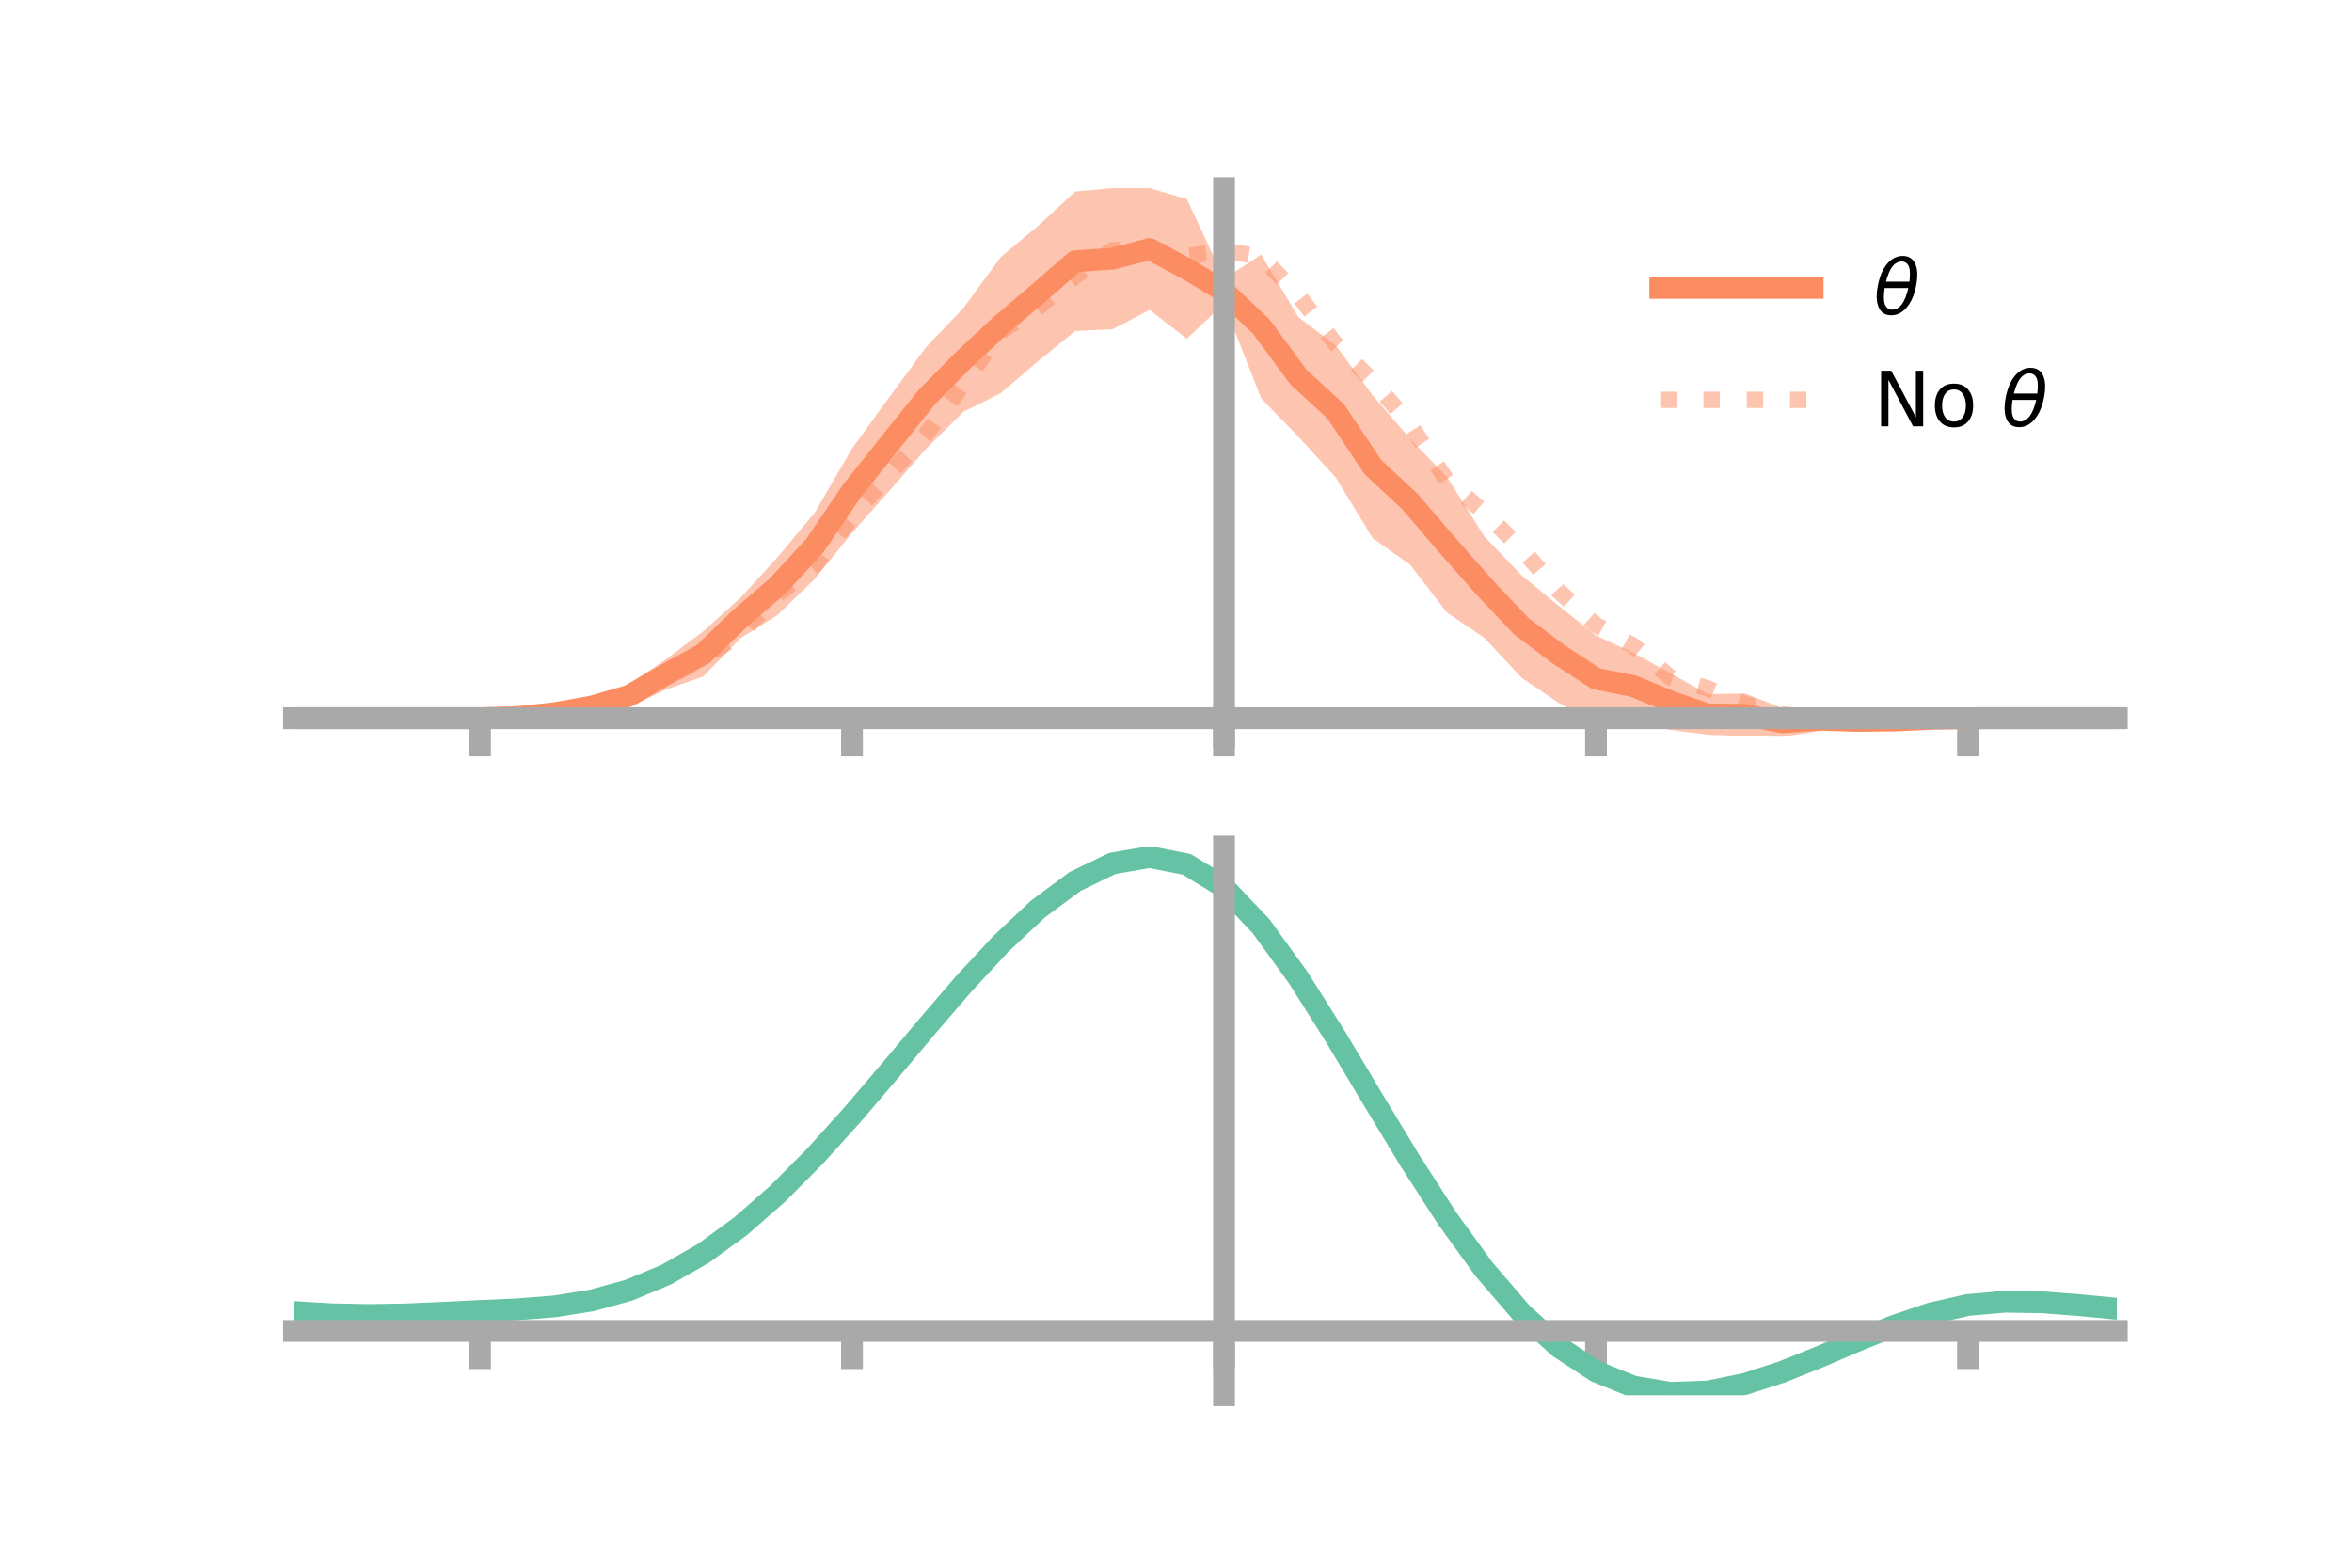 <?xml version="1.0" encoding="utf-8" standalone="no"?>
<!DOCTYPE svg PUBLIC "-//W3C//DTD SVG 1.1//EN"
  "http://www.w3.org/Graphics/SVG/1.1/DTD/svg11.dtd">
<!-- Created with matplotlib (https://matplotlib.org/) -->
<svg height="144pt" version="1.1" viewBox="0 0 216 144" width="216pt" xmlns="http://www.w3.org/2000/svg" xmlns:xlink="http://www.w3.org/1999/xlink">
 <defs>
  <style type="text/css">*{stroke-linecap:butt;stroke-linejoin:round;}</style>
 </defs>
 <g id="figure_1">
  <g id="patch_1">
   <path d="M 0 144 
L 216 144 
L 216 0 
L 0 0 
z
" style="fill:none;"/>
  </g>
  <g id="axes_1">
   <g id="patch_2">
    <path d="M 27 67.68 
L 194.4 67.68 
L 194.4 17.28 
L 27 17.28 
z
" style="fill:none;"/>
   </g>
   <g id="PolyCollection_1">
    <path clip-path="url(#p4f8ba17d81)" d="M 27 65.969 
L 27 65.969 
L 30.416 65.969 
L 33.833 65.969 
L 37.249 65.969 
L 40.665 65.969 
L 44.082 65.968 
L 47.498 65.725 
L 50.914 65.158 
L 54.331 64.311 
L 57.747 62.858 
L 61.163 60.553 
L 64.58 57.993 
L 67.996 54.916 
L 71.412 51.178 
L 74.829 47.073 
L 78.245 41.202 
L 81.661 36.488 
L 85.078 31.843 
L 88.494 28.274 
L 91.91 23.608 
L 95.327 20.754 
L 98.743 17.593 
L 102.159 17.28 
L 105.576 17.282 
L 108.992 18.276 
L 112.408 25.61 
L 115.824 23.385 
L 119.241 29.14 
L 122.657 31.7 
L 126.073 36.332 
L 129.49 40.287 
L 132.906 43.839 
L 136.322 49.278 
L 139.739 52.844 
L 143.155 55.653 
L 146.571 58.374 
L 149.988 59.965 
L 153.404 61.831 
L 156.82 63.757 
L 160.237 63.697 
L 163.653 65.021 
L 167.069 65.064 
L 170.486 65.623 
L 173.902 65.834 
L 177.318 65.888 
L 180.735 65.969 
L 184.151 65.969 
L 187.567 65.969 
L 190.984 65.969 
L 194.4 65.969 
L 194.4 65.969 
L 194.4 65.969 
L 190.984 65.969 
L 187.567 65.969 
L 184.151 65.969 
L 180.735 65.971 
L 177.318 66.176 
L 173.902 66.534 
L 170.486 66.81 
L 167.069 67.156 
L 163.653 67.68 
L 160.237 67.62 
L 156.82 67.484 
L 153.404 67.047 
L 149.988 66.071 
L 146.571 66.308 
L 143.155 64.573 
L 139.739 62.256 
L 136.322 58.593 
L 132.906 56.286 
L 129.49 51.865 
L 126.073 49.449 
L 122.657 43.848 
L 119.241 40.116 
L 115.824 36.594 
L 112.408 27.894 
L 108.992 31.112 
L 105.576 28.47 
L 102.159 30.246 
L 98.743 30.404 
L 95.327 33.18 
L 91.91 36.115 
L 88.494 37.82 
L 85.078 41.192 
L 81.661 45.1 
L 78.245 48.959 
L 74.829 53.171 
L 71.412 56.483 
L 67.996 58.634 
L 64.58 62.145 
L 61.163 63.329 
L 57.747 64.978 
L 54.331 65.494 
L 50.914 65.866 
L 47.498 66.021 
L 44.082 65.97 
L 40.665 65.969 
L 37.249 65.969 
L 33.833 65.969 
L 30.416 65.969 
L 27 65.969 
z
" style="fill:#fc8d62;fill-opacity:0.5;"/>
   </g>
   <g id="matplotlib.axis_1">
    <g id="xtick_1">
     <g id="line2d_1">
      <defs>
       <path d="M 0 0 
L 0 3.5 
" id="m6477fa2e06" style="stroke:#a9a9a9;stroke-width:2;"/>
      </defs>
      <g>
       <use style="fill:#a9a9a9;stroke:#a9a9a9;stroke-width:2;" x="44.082" xlink:href="#m6477fa2e06" y="65.969"/>
      </g>
     </g>
    </g>
    <g id="xtick_2">
     <g id="line2d_2">
      <g>
       <use style="fill:#a9a9a9;stroke:#a9a9a9;stroke-width:2;" x="78.245" xlink:href="#m6477fa2e06" y="65.969"/>
      </g>
     </g>
    </g>
    <g id="xtick_3">
     <g id="line2d_3">
      <g>
       <use style="fill:#a9a9a9;stroke:#a9a9a9;stroke-width:2;" x="112.408" xlink:href="#m6477fa2e06" y="65.969"/>
      </g>
     </g>
    </g>
    <g id="xtick_4">
     <g id="line2d_4">
      <g>
       <use style="fill:#a9a9a9;stroke:#a9a9a9;stroke-width:2;" x="146.571" xlink:href="#m6477fa2e06" y="65.969"/>
      </g>
     </g>
    </g>
    <g id="xtick_5">
     <g id="line2d_5">
      <g>
       <use style="fill:#a9a9a9;stroke:#a9a9a9;stroke-width:2;" x="180.735" xlink:href="#m6477fa2e06" y="65.969"/>
      </g>
     </g>
    </g>
   </g>
   <g id="matplotlib.axis_2"/>
   <g id="line2d_6">
    <path clip-path="url(#p4f8ba17d81)" d="M 27 65.969 
L 30.416 65.969 
L 33.833 65.969 
L 37.249 65.969 
L 40.665 65.969 
L 44.082 65.969 
L 47.498 65.873 
L 50.914 65.512 
L 54.331 64.902 
L 57.747 63.918 
L 61.163 61.941 
L 64.58 60.069 
L 67.996 56.775 
L 71.412 53.83 
L 74.829 50.122 
L 78.245 45.08 
L 81.661 40.794 
L 85.078 36.518 
L 88.494 33.047 
L 91.91 29.862 
L 95.327 26.967 
L 98.743 23.999 
L 102.159 23.763 
L 105.576 22.876 
L 108.992 24.694 
L 112.408 26.752 
L 115.824 29.989 
L 119.241 34.628 
L 122.657 37.774 
L 126.073 42.891 
L 129.49 46.076 
L 132.906 50.063 
L 136.322 53.936 
L 139.739 57.55 
L 143.155 60.113 
L 146.571 62.341 
L 149.988 63.018 
L 153.404 64.439 
L 156.82 65.621 
L 160.237 65.658 
L 163.653 66.35 
L 167.069 66.11 
L 170.486 66.217 
L 173.902 66.184 
L 177.318 66.032 
L 180.735 65.97 
L 184.151 65.969 
L 187.567 65.969 
L 190.984 65.969 
L 194.4 65.969 
" style="fill:none;stroke:#fc8d62;stroke-linecap:square;stroke-width:2;"/>
   </g>
   <g id="line2d_7">
    <path clip-path="url(#p4f8ba17d81)" d="M 27 65.969 
L 30.416 65.969 
L 33.833 65.969 
L 37.249 65.969 
L 40.665 65.969 
L 44.082 65.969 
L 47.498 65.882 
L 50.914 65.507 
L 54.331 64.91 
L 57.747 63.822 
L 61.163 62.281 
L 64.58 60.472 
L 67.996 58.234 
L 71.412 54.593 
L 74.829 51.907 
L 78.245 47.477 
L 81.661 43.512 
L 85.078 39.84 
L 88.494 35.276 
L 91.91 30.431 
L 95.327 28.237 
L 98.743 25.362 
L 102.159 22.985 
L 105.576 22.876 
L 108.992 23.553 
L 112.408 23.027 
L 115.824 23.58 
L 119.241 27.135 
L 122.657 31.602 
L 126.073 35.008 
L 129.49 38.984 
L 132.906 44.186 
L 136.322 47.066 
L 139.739 50.448 
L 143.155 54.295 
L 146.571 57.403 
L 149.988 59.302 
L 153.404 62.234 
L 156.82 63.225 
L 160.237 64.661 
L 163.653 65.628 
L 167.069 66.001 
L 170.486 66.131 
L 173.902 66.169 
L 177.318 66.028 
L 180.735 65.97 
L 184.151 65.969 
L 187.567 65.969 
L 190.984 65.969 
L 194.4 65.969 
" style="fill:none;stroke:#fc8d62;stroke-dasharray:1.5,2.475;stroke-dashoffset:0;stroke-opacity:0.5;stroke-width:1.5;"/>
   </g>
   <g id="patch_3">
    <path d="M 112.408 67.68 
L 112.408 17.28 
" style="fill:none;stroke:#a9a9a9;stroke-linecap:square;stroke-linejoin:miter;stroke-width:2;"/>
   </g>
   <g id="patch_4">
    <path d="M 194.4 67.68 
L 194.4 17.28 
" style="fill:none;"/>
   </g>
   <g id="patch_5">
    <path d="M 27 65.969 
L 194.4 65.969 
" style="fill:none;stroke:#a9a9a9;stroke-linecap:square;stroke-linejoin:miter;stroke-width:2;"/>
   </g>
   <g id="patch_6">
    <path d="M 27 17.28 
L 194.4 17.28 
" style="fill:none;"/>
   </g>
   <g id="legend_1">
    <g id="line2d_8">
     <path d="M 152.47 26.449 
L 166.47 26.449 
" style="fill:none;stroke:#fc8d62;stroke-linecap:square;stroke-width:2;"/>
    </g>
    <g id="line2d_9"/>
    <g id="text_1">
     <!-- $\theta$ -->
     <g transform="translate(172.07 28.899)scale(0.07 -0.07)">
      <defs>
       <path d="M 45.516 34.672 
L 14.453 34.672 
Q 12.359 20.062 14.5 13.875 
Q 17.188 6.25 24.469 6.25 
Q 31.781 6.25 37.359 13.922 
Q 42.234 20.656 45.516 34.672 
z
M 47.016 42.969 
Q 48.344 56.844 46.625 61.719 
Q 43.953 69.438 36.766 69.438 
Q 29.297 69.438 23.828 61.812 
Q 19.531 55.672 16.156 42.969 
z
M 38.188 76.766 
Q 49.906 76.766 54.594 66.406 
Q 59.281 56.109 55.719 37.844 
Q 52.203 19.625 43.453 9.281 
Q 34.766 -1.125 23.047 -1.125 
Q 11.281 -1.125 6.641 9.281 
Q 2 19.625 5.516 37.844 
Q 9.078 56.109 17.719 66.406 
Q 26.422 76.766 38.188 76.766 
z
" id="DejaVuSans-Oblique-952"/>
      </defs>
      <use transform="translate(0 0.234)" xlink:href="#DejaVuSans-Oblique-952"/>
     </g>
    </g>
    <g id="line2d_10">
     <path d="M 152.47 36.724 
L 166.47 36.724 
" style="fill:none;stroke:#fc8d62;stroke-dasharray:1.5,2.475;stroke-dashoffset:0;stroke-opacity:0.5;stroke-width:1.5;"/>
    </g>
    <g id="line2d_11"/>
    <g id="text_2">
     <!-- No $\theta$ -->
     <g transform="translate(172.07 39.174)scale(0.07 -0.07)">
      <defs>
       <path d="M 9.812 72.906 
L 23.094 72.906 
L 55.422 11.922 
L 55.422 72.906 
L 64.984 72.906 
L 64.984 0 
L 51.703 0 
L 19.391 60.984 
L 19.391 0 
L 9.812 0 
z
" id="DejaVuSans-78"/>
       <path d="M 30.609 48.391 
Q 23.391 48.391 19.188 42.75 
Q 14.984 37.109 14.984 27.297 
Q 14.984 17.484 19.156 11.844 
Q 23.344 6.203 30.609 6.203 
Q 37.797 6.203 41.984 11.859 
Q 46.188 17.531 46.188 27.297 
Q 46.188 37.016 41.984 42.703 
Q 37.797 48.391 30.609 48.391 
z
M 30.609 56 
Q 42.328 56 49.016 48.375 
Q 55.719 40.766 55.719 27.297 
Q 55.719 13.875 49.016 6.219 
Q 42.328 -1.422 30.609 -1.422 
Q 18.844 -1.422 12.172 6.219 
Q 5.516 13.875 5.516 27.297 
Q 5.516 40.766 12.172 48.375 
Q 18.844 56 30.609 56 
z
" id="DejaVuSans-111"/>
       <path id="DejaVuSans-32"/>
      </defs>
      <use transform="translate(0 0.234)" xlink:href="#DejaVuSans-78"/>
      <use transform="translate(74.805 0.234)" xlink:href="#DejaVuSans-111"/>
      <use transform="translate(135.986 0.234)" xlink:href="#DejaVuSans-32"/>
      <use transform="translate(167.773 0.234)" xlink:href="#DejaVuSans-Oblique-952"/>
     </g>
    </g>
   </g>
  </g>
  <g id="axes_2">
   <g id="patch_7">
    <path d="M 27 128.16 
L 194.4 128.16 
L 194.4 77.76 
L 27 77.76 
z
" style="fill:none;"/>
   </g>
   <g id="PolyCollection_2">
    <path clip-path="url(#pecfd6fc4bf)" d="M 27 120.56 
L 27 120.476 
L 30.416 120.69 
L 33.833 120.763 
L 37.249 120.7 
L 40.665 120.544 
L 44.082 120.365 
L 47.498 120.21 
L 50.914 119.937 
L 54.331 119.387 
L 57.747 118.435 
L 61.163 116.989 
L 64.58 114.998 
L 67.996 112.454 
L 71.412 109.387 
L 74.829 105.866 
L 78.245 101.992 
L 81.661 97.893 
L 85.078 93.725 
L 88.494 89.662 
L 91.91 85.893 
L 95.327 82.617 
L 98.743 80.037 
L 102.159 78.353 
L 105.576 77.76 
L 108.992 78.445 
L 112.408 80.575 
L 115.824 84.229 
L 119.241 89.027 
L 122.657 94.533 
L 126.073 100.337 
L 129.49 106.083 
L 132.906 111.47 
L 136.322 116.265 
L 139.739 120.299 
L 143.155 123.471 
L 146.571 125.743 
L 149.988 127.135 
L 153.404 127.721 
L 156.82 127.607 
L 160.237 126.929 
L 163.653 125.838 
L 167.069 124.495 
L 170.486 123.061 
L 173.902 121.696 
L 177.318 120.553 
L 180.735 119.782 
L 184.151 119.483 
L 187.567 119.545 
L 190.984 119.815 
L 194.4 120.161 
L 194.4 120.271 
L 194.4 120.271 
L 190.984 119.951 
L 187.567 119.699 
L 184.151 119.648 
L 180.735 119.953 
L 177.318 120.734 
L 173.902 121.905 
L 170.486 123.317 
L 167.069 124.803 
L 163.653 126.196 
L 160.237 127.327 
L 156.82 128.031 
L 153.404 128.16 
L 149.988 127.587 
L 146.571 126.219 
L 143.155 123.999 
L 139.739 120.915 
L 136.322 117.006 
L 132.906 112.365 
L 129.49 107.15 
L 126.073 101.584 
L 122.657 95.956 
L 119.241 90.614 
L 115.824 85.955 
L 112.408 82.409 
L 108.992 80.348 
L 105.576 79.689 
L 102.159 80.264 
L 98.743 81.888 
L 95.327 84.37 
L 91.91 87.513 
L 88.494 91.121 
L 85.078 95.004 
L 81.661 98.98 
L 78.245 102.886 
L 74.829 106.575 
L 71.412 109.927 
L 67.996 112.85 
L 64.58 115.282 
L 61.163 117.195 
L 57.747 118.597 
L 54.331 119.528 
L 50.914 120.065 
L 47.498 120.328 
L 44.082 120.472 
L 40.665 120.634 
L 37.249 120.772 
L 33.833 120.822 
L 30.416 120.753 
L 27 120.56 
z
" style="fill:#66c2a5;fill-opacity:0.5;"/>
   </g>
   <g id="matplotlib.axis_3">
    <g id="xtick_6">
     <g id="line2d_12">
      <g>
       <use style="fill:#a9a9a9;stroke:#a9a9a9;stroke-width:2;" x="44.082" xlink:href="#m6477fa2e06" y="122.253"/>
      </g>
     </g>
    </g>
    <g id="xtick_7">
     <g id="line2d_13">
      <g>
       <use style="fill:#a9a9a9;stroke:#a9a9a9;stroke-width:2;" x="78.245" xlink:href="#m6477fa2e06" y="122.253"/>
      </g>
     </g>
    </g>
    <g id="xtick_8">
     <g id="line2d_14">
      <g>
       <use style="fill:#a9a9a9;stroke:#a9a9a9;stroke-width:2;" x="112.408" xlink:href="#m6477fa2e06" y="122.253"/>
      </g>
     </g>
    </g>
    <g id="xtick_9">
     <g id="line2d_15">
      <g>
       <use style="fill:#a9a9a9;stroke:#a9a9a9;stroke-width:2;" x="146.571" xlink:href="#m6477fa2e06" y="122.253"/>
      </g>
     </g>
    </g>
    <g id="xtick_10">
     <g id="line2d_16">
      <g>
       <use style="fill:#a9a9a9;stroke:#a9a9a9;stroke-width:2;" x="180.735" xlink:href="#m6477fa2e06" y="122.253"/>
      </g>
     </g>
    </g>
   </g>
   <g id="matplotlib.axis_4"/>
   <g id="line2d_17">
    <path clip-path="url(#pecfd6fc4bf)" d="M 27 120.518 
L 30.416 120.721 
L 33.833 120.793 
L 37.249 120.736 
L 40.665 120.589 
L 44.082 120.419 
L 47.498 120.269 
L 50.914 120.001 
L 54.331 119.457 
L 57.747 118.516 
L 61.163 117.092 
L 64.58 115.14 
L 67.996 112.652 
L 71.412 109.657 
L 74.829 106.221 
L 78.245 102.439 
L 81.661 98.437 
L 85.078 94.364 
L 88.494 90.391 
L 91.91 86.703 
L 95.327 83.494 
L 98.743 80.963 
L 102.159 79.308 
L 105.576 78.724 
L 108.992 79.396 
L 112.408 81.492 
L 115.824 85.092 
L 119.241 89.82 
L 122.657 95.244 
L 126.073 100.961 
L 129.49 106.616 
L 132.906 111.918 
L 136.322 116.635 
L 139.739 120.607 
L 143.155 123.735 
L 146.571 125.981 
L 149.988 127.361 
L 153.404 127.94 
L 156.82 127.819 
L 160.237 127.128 
L 163.653 126.017 
L 167.069 124.649 
L 170.486 123.189 
L 173.902 121.801 
L 177.318 120.643 
L 180.735 119.867 
L 184.151 119.565 
L 187.567 119.622 
L 190.984 119.883 
L 194.4 120.216 
" style="fill:none;stroke:#66c2a5;stroke-linecap:square;stroke-width:2;"/>
   </g>
   <g id="patch_8">
    <path d="M 112.408 128.16 
L 112.408 77.76 
" style="fill:none;stroke:#a9a9a9;stroke-linecap:square;stroke-linejoin:miter;stroke-width:2;"/>
   </g>
   <g id="patch_9">
    <path d="M 194.4 128.16 
L 194.4 77.76 
" style="fill:none;"/>
   </g>
   <g id="patch_10">
    <path d="M 27 122.253 
L 194.4 122.253 
" style="fill:none;stroke:#a9a9a9;stroke-linecap:square;stroke-linejoin:miter;stroke-width:2;"/>
   </g>
   <g id="patch_11">
    <path d="M 27 77.76 
L 194.4 77.76 
" style="fill:none;"/>
   </g>
  </g>
 </g>
 <defs>
  <clipPath id="p4f8ba17d81">
   <rect height="50.4" width="167.4" x="27" y="17.28"/>
  </clipPath>
  <clipPath id="pecfd6fc4bf">
   <rect height="50.4" width="167.4" x="27" y="77.76"/>
  </clipPath>
 </defs>
</svg>

